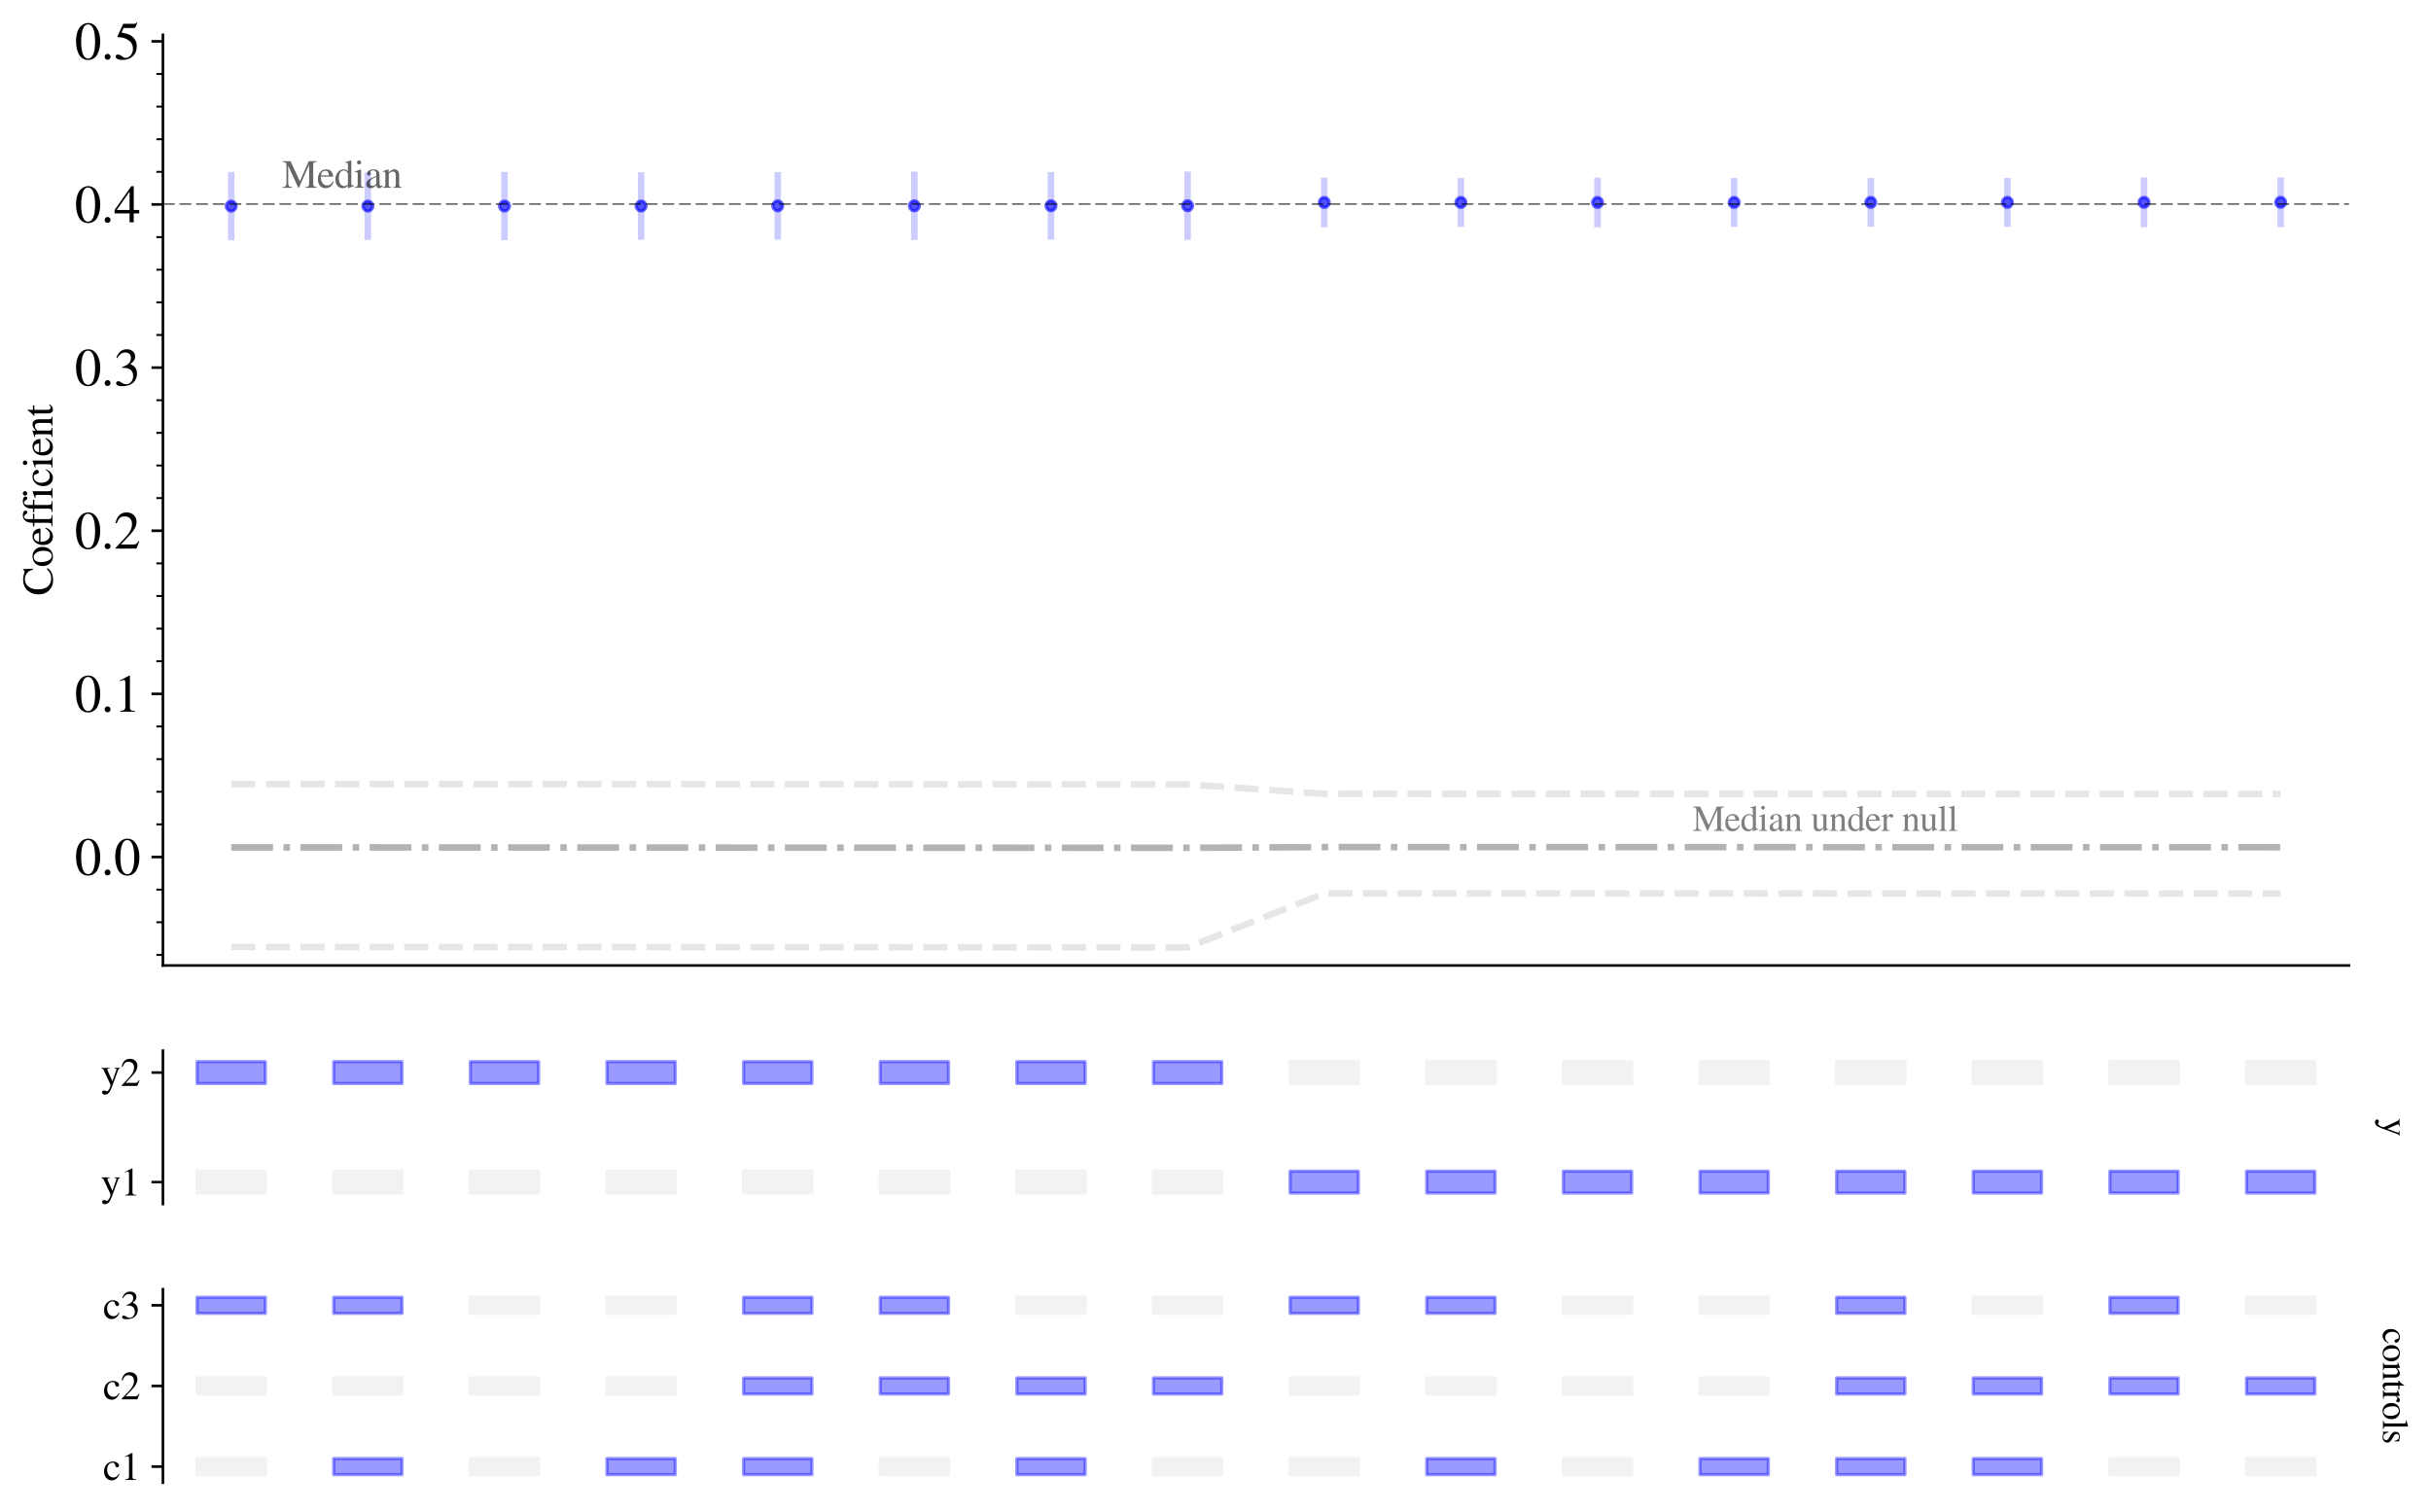 <?xml version="1.0" encoding="utf-8" standalone="no"?>
<!DOCTYPE svg PUBLIC "-//W3C//DTD SVG 1.1//EN"
  "http://www.w3.org/Graphics/SVG/1.1/DTD/svg11.dtd">
<svg xmlns:xlink="http://www.w3.org/1999/xlink" width="744.624pt" height="463.147pt" viewBox="0 0 744.624 463.147" xmlns="http://www.w3.org/2000/svg" version="1.1">
 <defs>
  <style type="text/css">*{stroke-linejoin: round; stroke-linecap: butt}</style>
 </defs>
 <g id="figure_1">
  <g id="patch_1">
   <path d="M -0 463.147 
L 744.624 463.147 
L 744.624 0 
L -0 0 
z
" style="fill: #ffffff"/>
  </g>
  <g id="axes_1">
   <g id="patch_2">
    <path d="M 49.9 295.746 
L 719.5 295.746 
L 719.5 10.665 
L 49.9 10.665 
z
" style="fill: #ffffff"/>
   </g>
   <g id="LineCollection_1">
    <path d="M 70.825 73.602 
L 70.825 52.682 
" clip-path="url(#p4704b13d3d)" style="fill: none; stroke: #0000ff; stroke-opacity: 0.2; stroke-width: 2"/>
    <path d="M 112.675 73.491 
L 112.675 52.777 
" clip-path="url(#p4704b13d3d)" style="fill: none; stroke: #0000ff; stroke-opacity: 0.2; stroke-width: 2"/>
    <path d="M 154.525 73.571 
L 154.525 52.651 
" clip-path="url(#p4704b13d3d)" style="fill: none; stroke: #0000ff; stroke-opacity: 0.2; stroke-width: 2"/>
    <path d="M 196.375 73.467 
L 196.375 52.753 
" clip-path="url(#p4704b13d3d)" style="fill: none; stroke: #0000ff; stroke-opacity: 0.2; stroke-width: 2"/>
    <path d="M 238.225 73.412 
L 238.225 52.694 
" clip-path="url(#p4704b13d3d)" style="fill: none; stroke: #0000ff; stroke-opacity: 0.2; stroke-width: 2"/>
    <path d="M 280.075 73.508 
L 280.075 52.584 
" clip-path="url(#p4704b13d3d)" style="fill: none; stroke: #0000ff; stroke-opacity: 0.2; stroke-width: 2"/>
    <path d="M 321.925 73.388 
L 321.925 52.671 
" clip-path="url(#p4704b13d3d)" style="fill: none; stroke: #0000ff; stroke-opacity: 0.2; stroke-width: 2"/>
    <path d="M 363.775 73.477 
L 363.775 52.553 
" clip-path="url(#p4704b13d3d)" style="fill: none; stroke: #0000ff; stroke-opacity: 0.2; stroke-width: 2"/>
    <path d="M 405.625 69.634 
L 405.625 54.42 
" clip-path="url(#p4704b13d3d)" style="fill: none; stroke: #0000ff; stroke-opacity: 0.2; stroke-width: 2"/>
    <path d="M 447.475 69.492 
L 447.475 54.546 
" clip-path="url(#p4704b13d3d)" style="fill: none; stroke: #0000ff; stroke-opacity: 0.2; stroke-width: 2"/>
    <path d="M 489.325 69.624 
L 489.325 54.41 
" clip-path="url(#p4704b13d3d)" style="fill: none; stroke: #0000ff; stroke-opacity: 0.2; stroke-width: 2"/>
    <path d="M 531.175 69.489 
L 531.175 54.543 
" clip-path="url(#p4704b13d3d)" style="fill: none; stroke: #0000ff; stroke-opacity: 0.2; stroke-width: 2"/>
    <path d="M 573.025 69.467 
L 573.025 54.518 
" clip-path="url(#p4704b13d3d)" style="fill: none; stroke: #0000ff; stroke-opacity: 0.2; stroke-width: 2"/>
    <path d="M 614.875 69.464 
L 614.875 54.515 
" clip-path="url(#p4704b13d3d)" style="fill: none; stroke: #0000ff; stroke-opacity: 0.2; stroke-width: 2"/>
    <path d="M 656.725 69.594 
L 656.725 54.377 
" clip-path="url(#p4704b13d3d)" style="fill: none; stroke: #0000ff; stroke-opacity: 0.2; stroke-width: 2"/>
    <path d="M 698.575 69.584 
L 698.575 54.368 
" clip-path="url(#p4704b13d3d)" style="fill: none; stroke: #0000ff; stroke-opacity: 0.2; stroke-width: 2"/>
   </g>
   <g id="line2d_1">
    <defs>
     <path id="m5516c382e6" d="M 0 1.5 
C 0.398 1.5 0.779 1.342 1.061 1.061 
C 1.342 0.779 1.5 0.398 1.5 0 
C 1.5 -0.398 1.342 -0.779 1.061 -1.061 
C 0.779 -1.342 0.398 -1.5 0 -1.5 
C -0.398 -1.5 -0.779 -1.342 -1.061 -1.061 
C -1.342 -0.779 -1.5 -0.398 -1.5 0 
C -1.5 0.398 -1.342 0.779 -1.061 1.061 
C -0.779 1.342 -0.398 1.5 0 1.5 
z
" style="stroke: #0000ff; stroke-opacity: 0.6"/>
    </defs>
    <g clip-path="url(#p4704b13d3d)">
     <use xlink:href="#m5516c382e6" x="70.825" y="63.142" style="fill: #0000ff; fill-opacity: 0.6; stroke: #0000ff; stroke-opacity: 0.6"/>
     <use xlink:href="#m5516c382e6" x="112.675" y="63.134" style="fill: #0000ff; fill-opacity: 0.6; stroke: #0000ff; stroke-opacity: 0.6"/>
     <use xlink:href="#m5516c382e6" x="154.525" y="63.111" style="fill: #0000ff; fill-opacity: 0.6; stroke: #0000ff; stroke-opacity: 0.6"/>
     <use xlink:href="#m5516c382e6" x="196.375" y="63.11" style="fill: #0000ff; fill-opacity: 0.6; stroke: #0000ff; stroke-opacity: 0.6"/>
     <use xlink:href="#m5516c382e6" x="238.225" y="63.053" style="fill: #0000ff; fill-opacity: 0.6; stroke: #0000ff; stroke-opacity: 0.6"/>
     <use xlink:href="#m5516c382e6" x="280.075" y="63.046" style="fill: #0000ff; fill-opacity: 0.6; stroke: #0000ff; stroke-opacity: 0.6"/>
     <use xlink:href="#m5516c382e6" x="321.925" y="63.029" style="fill: #0000ff; fill-opacity: 0.6; stroke: #0000ff; stroke-opacity: 0.6"/>
     <use xlink:href="#m5516c382e6" x="363.775" y="63.015" style="fill: #0000ff; fill-opacity: 0.6; stroke: #0000ff; stroke-opacity: 0.6"/>
     <use xlink:href="#m5516c382e6" x="405.625" y="62.027" style="fill: #0000ff; fill-opacity: 0.6; stroke: #0000ff; stroke-opacity: 0.6"/>
     <use xlink:href="#m5516c382e6" x="447.475" y="62.019" style="fill: #0000ff; fill-opacity: 0.6; stroke: #0000ff; stroke-opacity: 0.6"/>
     <use xlink:href="#m5516c382e6" x="489.325" y="62.017" style="fill: #0000ff; fill-opacity: 0.6; stroke: #0000ff; stroke-opacity: 0.6"/>
     <use xlink:href="#m5516c382e6" x="531.175" y="62.016" style="fill: #0000ff; fill-opacity: 0.6; stroke: #0000ff; stroke-opacity: 0.6"/>
     <use xlink:href="#m5516c382e6" x="573.025" y="61.993" style="fill: #0000ff; fill-opacity: 0.6; stroke: #0000ff; stroke-opacity: 0.6"/>
     <use xlink:href="#m5516c382e6" x="614.875" y="61.99" style="fill: #0000ff; fill-opacity: 0.6; stroke: #0000ff; stroke-opacity: 0.6"/>
     <use xlink:href="#m5516c382e6" x="656.725" y="61.986" style="fill: #0000ff; fill-opacity: 0.6; stroke: #0000ff; stroke-opacity: 0.6"/>
     <use xlink:href="#m5516c382e6" x="698.575" y="61.976" style="fill: #0000ff; fill-opacity: 0.6; stroke: #0000ff; stroke-opacity: 0.6"/>
    </g>
   </g>
   <g id="matplotlib.axis_1"/>
   <g id="matplotlib.axis_2">
    <g id="ytick_1">
     <g id="line2d_2">
      <defs>
       <path id="md74161dc83" d="M 0 0 
L -3.5 0 
" style="stroke: #000000; stroke-width: 0.8"/>
      </defs>
      <g>
       <use xlink:href="#md74161dc83" x="49.9" y="262.516" style="stroke: #000000; stroke-width: 0.8"/>
      </g>
     </g>
     <g id="text_1">
      <!-- 0.0 -->
      <g transform="translate(22.9 267.98) scale(0.16 -0.16)">
       <defs>
        <path id="STIXGeneral-Regular-30" d="M 3046 2112 
Q 3046 1683 2963 1302 
Q 2880 922 2717 602 
Q 2554 282 2266 96 
Q 1978 -90 1600 -90 
Q 1210 -90 915 108 
Q 621 307 461 640 
Q 301 973 227 1350 
Q 154 1728 154 2150 
Q 154 2746 301 3222 
Q 448 3699 790 4012 
Q 1133 4326 1626 4326 
Q 2253 4326 2649 3712 
Q 3046 3098 3046 2112 
z
M 2432 2080 
Q 2432 3091 2217 3625 
Q 2003 4160 1587 4160 
Q 1190 4160 979 3622 
Q 768 3085 768 2106 
Q 768 1120 979 598 
Q 1190 77 1600 77 
Q 2003 77 2217 598 
Q 2432 1120 2432 2080 
z
" transform="scale(0.016)"/>
        <path id="STIXGeneral-Regular-2e" d="M 1158 275 
Q 1158 134 1052 32 
Q 947 -70 800 -70 
Q 653 -70 550 32 
Q 448 134 448 281 
Q 448 429 553 534 
Q 659 640 806 640 
Q 947 640 1052 531 
Q 1158 422 1158 275 
z
" transform="scale(0.016)"/>
       </defs>
       <use xlink:href="#STIXGeneral-Regular-30"/>
       <use xlink:href="#STIXGeneral-Regular-2e" x="50"/>
       <use xlink:href="#STIXGeneral-Regular-30" x="75"/>
      </g>
     </g>
    </g>
    <g id="ytick_2">
     <g id="line2d_3">
      <g>
       <use xlink:href="#md74161dc83" x="49.9" y="212.545" style="stroke: #000000; stroke-width: 0.8"/>
      </g>
     </g>
     <g id="text_2">
      <!-- 0.1 -->
      <g transform="translate(22.9 218.009) scale(0.16 -0.16)">
       <defs>
        <path id="STIXGeneral-Regular-31" d="M 2522 0 
L 755 0 
L 755 96 
Q 1107 115 1235 227 
Q 1363 339 1363 608 
L 1363 3482 
Q 1363 3795 1171 3795 
Q 1082 3795 883 3718 
L 710 3654 
L 710 3744 
L 1856 4326 
L 1914 4307 
L 1914 486 
Q 1914 275 2042 185 
Q 2170 96 2522 96 
L 2522 0 
z
" transform="scale(0.016)"/>
       </defs>
       <use xlink:href="#STIXGeneral-Regular-30"/>
       <use xlink:href="#STIXGeneral-Regular-2e" x="50"/>
       <use xlink:href="#STIXGeneral-Regular-31" x="75"/>
      </g>
     </g>
    </g>
    <g id="ytick_3">
     <g id="line2d_4">
      <g>
       <use xlink:href="#md74161dc83" x="49.9" y="162.575" style="stroke: #000000; stroke-width: 0.8"/>
      </g>
     </g>
     <g id="text_3">
      <!-- 0.2 -->
      <g transform="translate(22.9 168.039) scale(0.16 -0.16)">
       <defs>
        <path id="STIXGeneral-Regular-32" d="M 3034 877 
L 2688 0 
L 186 0 
L 186 77 
L 1325 1286 
Q 1773 1754 1965 2144 
Q 2157 2534 2157 2950 
Q 2157 3379 1920 3616 
Q 1683 3853 1267 3853 
Q 922 3853 720 3673 
Q 518 3494 326 3021 
L 192 3053 
Q 301 3648 630 3987 
Q 960 4326 1523 4326 
Q 2054 4326 2380 4006 
Q 2707 3686 2707 3200 
Q 2707 2477 1888 1613 
L 832 486 
L 2330 486 
Q 2541 486 2665 569 
Q 2790 653 2944 915 
L 3034 877 
z
" transform="scale(0.016)"/>
       </defs>
       <use xlink:href="#STIXGeneral-Regular-30"/>
       <use xlink:href="#STIXGeneral-Regular-2e" x="50"/>
       <use xlink:href="#STIXGeneral-Regular-32" x="75"/>
      </g>
     </g>
    </g>
    <g id="ytick_4">
     <g id="line2d_5">
      <g>
       <use xlink:href="#md74161dc83" x="49.9" y="112.605" style="stroke: #000000; stroke-width: 0.8"/>
      </g>
     </g>
     <g id="text_4">
      <!-- 0.3 -->
      <g transform="translate(22.9 118.068) scale(0.16 -0.16)">
       <defs>
        <path id="STIXGeneral-Regular-33" d="M 390 3264 
L 288 3290 
Q 435 3770 748 4048 
Q 1062 4326 1542 4326 
Q 1990 4326 2265 4083 
Q 2541 3840 2541 3450 
Q 2541 2925 1946 2566 
Q 2298 2413 2477 2227 
Q 2758 1914 2758 1402 
Q 2758 890 2464 506 
Q 2246 211 1840 60 
Q 1434 -90 979 -90 
Q 262 -90 262 275 
Q 262 378 339 442 
Q 416 506 525 506 
Q 685 506 915 339 
Q 1197 141 1466 141 
Q 1818 141 2058 425 
Q 2298 710 2298 1120 
Q 2298 1856 1632 2048 
Q 1434 2112 979 2112 
L 979 2202 
Q 1338 2323 1517 2432 
Q 2035 2726 2035 3290 
Q 2035 3610 1852 3776 
Q 1670 3942 1344 3942 
Q 768 3942 390 3264 
z
" transform="scale(0.016)"/>
       </defs>
       <use xlink:href="#STIXGeneral-Regular-30"/>
       <use xlink:href="#STIXGeneral-Regular-2e" x="50"/>
       <use xlink:href="#STIXGeneral-Regular-33" x="75"/>
      </g>
     </g>
    </g>
    <g id="ytick_5">
     <g id="line2d_6">
      <g>
       <use xlink:href="#md74161dc83" x="49.9" y="62.634" style="stroke: #000000; stroke-width: 0.8"/>
      </g>
     </g>
     <g id="text_5">
      <!-- 0.4 -->
      <g transform="translate(22.9 68.098) scale(0.16 -0.16)">
       <defs>
        <path id="STIXGeneral-Regular-34" d="M 3027 1069 
L 2368 1069 
L 2368 0 
L 1869 0 
L 1869 1069 
L 77 1069 
L 77 1478 
L 2086 4326 
L 2368 4326 
L 2368 1478 
L 3027 1478 
L 3027 1069 
z
M 1869 1478 
L 1869 3674 
L 333 1478 
L 1869 1478 
z
" transform="scale(0.016)"/>
       </defs>
       <use xlink:href="#STIXGeneral-Regular-30"/>
       <use xlink:href="#STIXGeneral-Regular-2e" x="50"/>
       <use xlink:href="#STIXGeneral-Regular-34" x="75"/>
      </g>
     </g>
    </g>
    <g id="ytick_6">
     <g id="line2d_7">
      <g>
       <use xlink:href="#md74161dc83" x="49.9" y="12.664" style="stroke: #000000; stroke-width: 0.8"/>
      </g>
     </g>
     <g id="text_6">
      <!-- 0.5 -->
      <g transform="translate(22.9 18.128) scale(0.16 -0.16)">
       <defs>
        <path id="STIXGeneral-Regular-35" d="M 2803 4358 
L 2573 3814 
Q 2534 3731 2400 3731 
L 1158 3731 
L 902 3187 
Q 1606 3053 1920 2896 
Q 2234 2739 2502 2368 
Q 2726 2061 2726 1555 
Q 2726 1094 2576 780 
Q 2426 467 2099 224 
Q 1664 -90 1011 -90 
Q 646 -90 422 19 
Q 198 128 198 307 
Q 198 550 486 550 
Q 717 550 960 352 
Q 1210 147 1414 147 
Q 1747 147 2012 480 
Q 2278 813 2278 1229 
Q 2278 1843 1850 2189 
Q 1293 2637 486 2637 
Q 410 2637 410 2688 
L 416 2720 
L 1114 4237 
L 2438 4237 
Q 2547 4237 2608 4269 
Q 2669 4301 2746 4403 
L 2803 4358 
z
" transform="scale(0.016)"/>
       </defs>
       <use xlink:href="#STIXGeneral-Regular-30"/>
       <use xlink:href="#STIXGeneral-Regular-2e" x="50"/>
       <use xlink:href="#STIXGeneral-Regular-35" x="75"/>
      </g>
     </g>
    </g>
    <g id="ytick_7">
     <g id="line2d_8">
      <defs>
       <path id="m6b83e32ad9" d="M 0 0 
L -2 0 
" style="stroke: #000000; stroke-width: 0.6"/>
      </defs>
      <g>
       <use xlink:href="#m6b83e32ad9" x="49.9" y="292.498" style="stroke: #000000; stroke-width: 0.6"/>
      </g>
     </g>
    </g>
    <g id="ytick_8">
     <g id="line2d_9">
      <g>
       <use xlink:href="#m6b83e32ad9" x="49.9" y="282.504" style="stroke: #000000; stroke-width: 0.6"/>
      </g>
     </g>
    </g>
    <g id="ytick_9">
     <g id="line2d_10">
      <g>
       <use xlink:href="#m6b83e32ad9" x="49.9" y="272.51" style="stroke: #000000; stroke-width: 0.6"/>
      </g>
     </g>
    </g>
    <g id="ytick_10">
     <g id="line2d_11">
      <g>
       <use xlink:href="#m6b83e32ad9" x="49.9" y="252.522" style="stroke: #000000; stroke-width: 0.6"/>
      </g>
     </g>
    </g>
    <g id="ytick_11">
     <g id="line2d_12">
      <g>
       <use xlink:href="#m6b83e32ad9" x="49.9" y="242.528" style="stroke: #000000; stroke-width: 0.6"/>
      </g>
     </g>
    </g>
    <g id="ytick_12">
     <g id="line2d_13">
      <g>
       <use xlink:href="#m6b83e32ad9" x="49.9" y="232.534" style="stroke: #000000; stroke-width: 0.6"/>
      </g>
     </g>
    </g>
    <g id="ytick_13">
     <g id="line2d_14">
      <g>
       <use xlink:href="#m6b83e32ad9" x="49.9" y="222.539" style="stroke: #000000; stroke-width: 0.6"/>
      </g>
     </g>
    </g>
    <g id="ytick_14">
     <g id="line2d_15">
      <g>
       <use xlink:href="#m6b83e32ad9" x="49.9" y="202.551" style="stroke: #000000; stroke-width: 0.6"/>
      </g>
     </g>
    </g>
    <g id="ytick_15">
     <g id="line2d_16">
      <g>
       <use xlink:href="#m6b83e32ad9" x="49.9" y="192.557" style="stroke: #000000; stroke-width: 0.6"/>
      </g>
     </g>
    </g>
    <g id="ytick_16">
     <g id="line2d_17">
      <g>
       <use xlink:href="#m6b83e32ad9" x="49.9" y="182.563" style="stroke: #000000; stroke-width: 0.6"/>
      </g>
     </g>
    </g>
    <g id="ytick_17">
     <g id="line2d_18">
      <g>
       <use xlink:href="#m6b83e32ad9" x="49.9" y="172.569" style="stroke: #000000; stroke-width: 0.6"/>
      </g>
     </g>
    </g>
    <g id="ytick_18">
     <g id="line2d_19">
      <g>
       <use xlink:href="#m6b83e32ad9" x="49.9" y="152.581" style="stroke: #000000; stroke-width: 0.6"/>
      </g>
     </g>
    </g>
    <g id="ytick_19">
     <g id="line2d_20">
      <g>
       <use xlink:href="#m6b83e32ad9" x="49.9" y="142.587" style="stroke: #000000; stroke-width: 0.6"/>
      </g>
     </g>
    </g>
    <g id="ytick_20">
     <g id="line2d_21">
      <g>
       <use xlink:href="#m6b83e32ad9" x="49.9" y="132.593" style="stroke: #000000; stroke-width: 0.6"/>
      </g>
     </g>
    </g>
    <g id="ytick_21">
     <g id="line2d_22">
      <g>
       <use xlink:href="#m6b83e32ad9" x="49.9" y="122.599" style="stroke: #000000; stroke-width: 0.6"/>
      </g>
     </g>
    </g>
    <g id="ytick_22">
     <g id="line2d_23">
      <g>
       <use xlink:href="#m6b83e32ad9" x="49.9" y="102.61" style="stroke: #000000; stroke-width: 0.6"/>
      </g>
     </g>
    </g>
    <g id="ytick_23">
     <g id="line2d_24">
      <g>
       <use xlink:href="#m6b83e32ad9" x="49.9" y="92.616" style="stroke: #000000; stroke-width: 0.6"/>
      </g>
     </g>
    </g>
    <g id="ytick_24">
     <g id="line2d_25">
      <g>
       <use xlink:href="#m6b83e32ad9" x="49.9" y="82.622" style="stroke: #000000; stroke-width: 0.6"/>
      </g>
     </g>
    </g>
    <g id="ytick_25">
     <g id="line2d_26">
      <g>
       <use xlink:href="#m6b83e32ad9" x="49.9" y="72.628" style="stroke: #000000; stroke-width: 0.6"/>
      </g>
     </g>
    </g>
    <g id="ytick_26">
     <g id="line2d_27">
      <g>
       <use xlink:href="#m6b83e32ad9" x="49.9" y="52.64" style="stroke: #000000; stroke-width: 0.6"/>
      </g>
     </g>
    </g>
    <g id="ytick_27">
     <g id="line2d_28">
      <g>
       <use xlink:href="#m6b83e32ad9" x="49.9" y="42.646" style="stroke: #000000; stroke-width: 0.6"/>
      </g>
     </g>
    </g>
    <g id="ytick_28">
     <g id="line2d_29">
      <g>
       <use xlink:href="#m6b83e32ad9" x="49.9" y="32.652" style="stroke: #000000; stroke-width: 0.6"/>
      </g>
     </g>
    </g>
    <g id="ytick_29">
     <g id="line2d_30">
      <g>
       <use xlink:href="#m6b83e32ad9" x="49.9" y="22.658" style="stroke: #000000; stroke-width: 0.6"/>
      </g>
     </g>
    </g>
    <g id="text_7">
     <!-- Coefficient -->
     <g transform="translate(16.079 182.449) rotate(-90) scale(0.13 -0.13)">
      <defs>
       <path id="STIXGeneral-Regular-43" d="M 3930 838 
L 4051 723 
Q 3482 -90 2304 -90 
Q 1376 -90 794 480 
Q 179 1082 179 2080 
Q 179 3014 755 3661 
Q 1357 4326 2310 4326 
Q 2720 4326 3072 4230 
Q 3475 4115 3514 4115 
Q 3725 4115 3782 4326 
L 3910 4326 
L 3968 2874 
L 3821 2874 
Q 3718 3334 3488 3584 
Q 3034 4070 2458 4070 
Q 1747 4070 1334 3548 
Q 922 3027 922 2182 
Q 922 1152 1382 653 
Q 1811 192 2522 192 
Q 2944 192 3251 339 
Q 3558 486 3930 838 
z
" transform="scale(0.016)"/>
       <path id="STIXGeneral-Regular-6f" d="M 3008 1478 
Q 3008 806 2608 371 
Q 2208 -64 1568 -64 
Q 979 -64 582 368 
Q 186 800 186 1459 
Q 186 2125 582 2534 
Q 979 2944 1626 2944 
Q 2221 2944 2614 2537 
Q 3008 2131 3008 1478 
z
M 2432 1306 
Q 2432 2035 2112 2445 
Q 1856 2765 1504 2765 
Q 1171 2765 966 2493 
Q 762 2221 762 1747 
Q 762 928 1101 435 
Q 1318 115 1677 115 
Q 2029 115 2230 432 
Q 2432 749 2432 1306 
z
" transform="scale(0.016)"/>
       <path id="STIXGeneral-Regular-65" d="M 2611 1050 
L 2714 1005 
Q 2330 -64 1376 -64 
Q 813 -64 486 329 
Q 160 723 160 1389 
Q 160 2074 525 2509 
Q 890 2944 1485 2944 
Q 2061 2944 2374 2502 
Q 2560 2246 2592 1773 
L 621 1773 
Q 646 1370 700 1158 
Q 755 947 915 730 
Q 1184 378 1626 378 
Q 1939 378 2153 531 
Q 2368 685 2611 1050 
z
M 634 1978 
L 1939 1978 
Q 1882 2381 1750 2547 
Q 1619 2714 1312 2714 
Q 1043 2714 864 2525 
Q 685 2336 634 1978 
z
" transform="scale(0.016)"/>
       <path id="STIXGeneral-Regular-66" d="M 134 2880 
L 659 2880 
Q 666 3264 710 3478 
Q 755 3693 883 3910 
Q 1152 4371 1786 4371 
Q 2074 4371 2262 4259 
Q 2451 4147 2451 3974 
Q 2451 3866 2374 3789 
Q 2298 3712 2182 3712 
Q 2029 3712 1894 3942 
Q 1741 4192 1555 4192 
Q 1197 4192 1197 3622 
L 1197 2880 
L 1978 2880 
L 1978 2675 
L 1197 2675 
L 1197 666 
Q 1197 307 1299 208 
Q 1402 109 1792 96 
L 1792 0 
L 128 0 
L 128 96 
Q 474 115 566 214 
Q 659 314 659 666 
L 659 2675 
L 134 2675 
L 134 2880 
z
" transform="scale(0.016)"/>
       <path id="STIXGeneral-Regular-69" d="M 1152 4045 
Q 1152 3904 1056 3811 
Q 960 3718 819 3718 
Q 685 3718 592 3811 
Q 499 3904 499 4045 
Q 499 4179 595 4275 
Q 691 4371 826 4371 
Q 966 4371 1059 4275 
Q 1152 4179 1152 4045 
z
M 1619 0 
L 102 0 
L 102 96 
Q 435 115 521 211 
Q 608 307 608 666 
L 608 2118 
Q 608 2342 563 2432 
Q 518 2522 397 2522 
Q 243 2522 128 2490 
L 128 2592 
L 1120 2944 
L 1146 2918 
L 1146 672 
Q 1146 314 1226 218 
Q 1306 122 1619 96 
L 1619 0 
z
" transform="scale(0.016)"/>
       <path id="STIXGeneral-Regular-63" d="M 2547 998 
L 2637 941 
Q 2362 403 2112 205 
Q 1786 -64 1376 -64 
Q 845 -64 502 336 
Q 160 736 160 1357 
Q 160 2170 698 2618 
Q 1094 2944 1562 2944 
Q 1965 2944 2256 2749 
Q 2547 2554 2547 2285 
Q 2547 2176 2457 2096 
Q 2368 2016 2246 2016 
Q 2022 2016 1939 2310 
L 1901 2451 
Q 1850 2630 1773 2694 
Q 1696 2758 1523 2758 
Q 1133 2758 893 2451 
Q 653 2144 653 1645 
Q 653 1094 928 745 
Q 1203 397 1645 397 
Q 1920 397 2118 528 
Q 2317 659 2547 998 
z
" transform="scale(0.016)"/>
       <path id="STIXGeneral-Regular-6e" d="M 3104 0 
L 1773 0 
L 1779 96 
Q 2016 115 2096 233 
Q 2176 352 2176 672 
L 2176 1946 
Q 2176 2592 1709 2592 
Q 1549 2592 1408 2515 
Q 1267 2438 1050 2227 
L 1050 461 
Q 1050 269 1136 192 
Q 1222 115 1466 96 
L 1466 0 
L 115 0 
L 115 96 
Q 358 115 435 214 
Q 512 314 512 602 
L 512 2157 
Q 512 2394 467 2483 
Q 422 2573 288 2573 
Q 160 2573 102 2547 
L 102 2656 
Q 550 2784 979 2944 
L 1030 2925 
L 1030 2426 
L 1037 2426 
Q 1491 2944 1958 2944 
Q 2323 2944 2518 2688 
Q 2714 2432 2714 1958 
L 2714 544 
Q 2714 288 2790 205 
Q 2867 122 3104 96 
L 3104 0 
z
" transform="scale(0.016)"/>
       <path id="STIXGeneral-Regular-74" d="M 1702 493 
L 1786 422 
Q 1478 -64 1011 -64 
Q 448 -64 448 749 
L 448 2675 
L 109 2675 
Q 83 2694 83 2720 
Q 83 2771 192 2842 
Q 435 2982 813 3526 
Q 826 3546 874 3606 
Q 922 3667 941 3706 
Q 986 3706 986 3622 
L 986 2880 
L 1632 2880 
L 1632 2675 
L 986 2675 
L 986 845 
Q 986 538 1062 403 
Q 1139 269 1318 269 
Q 1510 269 1702 493 
z
" transform="scale(0.016)"/>
      </defs>
      <use xlink:href="#STIXGeneral-Regular-43"/>
      <use xlink:href="#STIXGeneral-Regular-6f" x="66.7"/>
      <use xlink:href="#STIXGeneral-Regular-65" x="116.7"/>
      <use xlink:href="#STIXGeneral-Regular-66" x="161.1"/>
      <use xlink:href="#STIXGeneral-Regular-66" x="194.4"/>
      <use xlink:href="#STIXGeneral-Regular-69" x="227.7"/>
      <use xlink:href="#STIXGeneral-Regular-63" x="255.5"/>
      <use xlink:href="#STIXGeneral-Regular-69" x="299.9"/>
      <use xlink:href="#STIXGeneral-Regular-65" x="327.7"/>
      <use xlink:href="#STIXGeneral-Regular-6e" x="372.1"/>
      <use xlink:href="#STIXGeneral-Regular-74" x="422.1"/>
     </g>
    </g>
   </g>
   <g id="line2d_31">
    <path d="M 49.9 62.521 
L 719.5 62.521 
" clip-path="url(#p4704b13d3d)" style="fill: none; stroke-dasharray: 3.6,1.5; stroke-dashoffset: 0; stroke: #000000; stroke-width: 0.3"/>
   </g>
   <g id="line2d_32">
    <path d="M 70.825 290.067 
L 112.675 290.075 
L 154.525 290.098 
L 196.375 290.099 
L 238.225 290.156 
L 280.075 290.163 
L 321.925 290.18 
L 363.775 290.194 
L 405.625 273.672 
L 447.475 273.68 
L 489.325 273.682 
L 531.175 273.683 
L 573.025 273.707 
L 614.875 273.71 
L 656.725 273.713 
L 698.575 273.723 
" clip-path="url(#p4704b13d3d)" style="fill: none; stroke-dasharray: 7.4,3.2; stroke-dashoffset: 0; stroke: #000000; stroke-opacity: 0.1; stroke-width: 2"/>
   </g>
   <g id="line2d_33">
    <path d="M 70.825 240.151 
L 112.675 240.159 
L 154.525 240.182 
L 196.375 240.183 
L 238.225 240.24 
L 280.075 240.247 
L 321.925 240.264 
L 363.775 240.278 
L 405.625 243.162 
L 447.475 243.17 
L 489.325 243.172 
L 531.175 243.173 
L 573.025 243.196 
L 614.875 243.199 
L 656.725 243.203 
L 698.575 243.213 
" clip-path="url(#p4704b13d3d)" style="fill: none; stroke-dasharray: 7.4,3.2; stroke-dashoffset: 0; stroke: #000000; stroke-opacity: 0.1; stroke-width: 2"/>
   </g>
   <g id="line2d_34">
    <path d="M 70.825 259.573 
L 112.675 259.581 
L 154.525 259.604 
L 196.375 259.605 
L 238.225 259.662 
L 280.075 259.669 
L 321.925 259.686 
L 363.775 259.7 
L 405.625 259.479 
L 447.475 259.487 
L 489.325 259.489 
L 531.175 259.49 
L 573.025 259.513 
L 614.875 259.516 
L 656.725 259.52 
L 698.575 259.53 
" clip-path="url(#p4704b13d3d)" style="fill: none; stroke-dasharray: 12.8,3.2,2,3.2; stroke-dashoffset: 0; stroke: #000000; stroke-opacity: 0.3; stroke-width: 2"/>
   </g>
   <g id="patch_3">
    <path d="M 49.9 295.746 
L 49.9 10.665 
" style="fill: none; stroke: #000000; stroke-width: 0.8; stroke-linejoin: miter; stroke-linecap: square"/>
   </g>
   <g id="patch_4">
    <path d="M 49.9 295.746 
L 719.5 295.746 
" style="fill: none; stroke: #000000; stroke-width: 0.8; stroke-linejoin: miter; stroke-linecap: square"/>
   </g>
   <g id="text_8">
    <!-- Median -->
    <g style="opacity: 0.6" transform="translate(86.4 57.521) scale(0.12 -0.12)">
     <defs>
      <path id="STIXGeneral-Regular-4d" d="M 5530 0 
L 3738 0 
L 3738 122 
Q 4115 147 4214 265 
Q 4314 384 4314 787 
L 4314 3661 
L 2682 0 
L 2592 0 
L 979 3514 
L 979 966 
Q 979 448 1088 294 
Q 1197 141 1574 122 
L 1574 0 
L 77 0 
L 77 122 
Q 358 141 480 205 
Q 602 269 650 432 
Q 698 595 698 966 
L 698 3514 
Q 698 3878 589 3984 
Q 480 4090 90 4115 
L 90 4237 
L 1357 4237 
L 2835 1024 
L 4250 4237 
L 5523 4237 
L 5523 4115 
Q 5178 4109 5072 3993 
Q 4966 3878 4966 3520 
L 4966 717 
Q 4966 378 5072 262 
Q 5178 147 5530 122 
L 5530 0 
z
" transform="scale(0.016)"/>
      <path id="STIXGeneral-Regular-64" d="M 3142 269 
L 2202 -64 
L 2176 -45 
L 2176 365 
Q 1869 -64 1357 -64 
Q 826 -64 499 317 
Q 173 698 173 1312 
Q 173 1990 563 2467 
Q 954 2944 1504 2944 
Q 1850 2944 2176 2669 
L 2176 3667 
Q 2176 3866 2118 3930 
Q 2061 3994 1882 3994 
Q 1792 3994 1741 3987 
L 1741 4090 
Q 2323 4243 2682 4371 
L 2714 4358 
L 2714 730 
Q 2714 506 2768 435 
Q 2822 365 2995 365 
Q 3034 365 3142 371 
L 3142 269 
z
M 2176 653 
L 2176 2125 
Q 2176 2381 1981 2573 
Q 1786 2765 1523 2765 
Q 1158 2765 940 2438 
Q 723 2112 723 1568 
Q 723 979 963 624 
Q 1203 269 1606 269 
Q 1907 269 2080 474 
Q 2176 582 2176 653 
z
" transform="scale(0.016)"/>
      <path id="STIXGeneral-Regular-61" d="M 2829 422 
L 2829 243 
Q 2586 -64 2253 -64 
Q 1888 -64 1843 403 
L 1837 403 
Q 1427 -64 909 -64 
Q 608 -64 422 112 
Q 237 288 237 602 
Q 237 1050 685 1350 
Q 992 1555 1837 1869 
L 1837 2214 
Q 1837 2502 1699 2646 
Q 1562 2790 1338 2790 
Q 1146 2790 1018 2697 
Q 890 2605 890 2477 
Q 890 2419 909 2348 
Q 928 2278 928 2208 
Q 928 2112 841 2029 
Q 755 1946 634 1946 
Q 525 1946 441 2029 
Q 358 2112 358 2240 
Q 358 2547 685 2752 
Q 986 2944 1421 2944 
Q 1939 2944 2176 2656 
Q 2291 2522 2323 2384 
Q 2355 2246 2355 1946 
L 2355 723 
Q 2355 301 2554 301 
Q 2682 301 2829 422 
z
M 1837 813 
L 1837 1715 
Q 1248 1510 1018 1293 
Q 800 1094 800 800 
Q 800 557 921 432 
Q 1043 307 1242 307 
Q 1453 307 1613 410 
Q 1747 506 1792 589 
Q 1837 672 1837 813 
z
" transform="scale(0.016)"/>
     </defs>
     <use xlink:href="#STIXGeneral-Regular-4d"/>
     <use xlink:href="#STIXGeneral-Regular-65" x="88.9"/>
     <use xlink:href="#STIXGeneral-Regular-64" x="133.3"/>
     <use xlink:href="#STIXGeneral-Regular-69" x="183.3"/>
     <use xlink:href="#STIXGeneral-Regular-61" x="211.1"/>
     <use xlink:href="#STIXGeneral-Regular-6e" x="255.5"/>
    </g>
   </g>
   <g id="text_9">
    <!-- Median under null -->
    <g style="fill: #808080" transform="translate(518.4 254.53) scale(0.11 -0.11)">
     <defs>
      <path id="STIXGeneral-Regular-20" transform="scale(0.016)"/>
      <path id="STIXGeneral-Regular-75" d="M 3072 320 
L 3072 230 
Q 2573 96 2195 -58 
L 2163 -38 
L 2163 486 
L 2150 486 
Q 1747 -64 1235 -64 
Q 870 -64 662 160 
Q 454 384 454 755 
L 454 2362 
Q 454 2598 371 2688 
Q 288 2778 58 2790 
L 58 2880 
L 992 2880 
L 992 813 
Q 992 595 1123 451 
Q 1254 307 1446 307 
Q 1760 307 1984 506 
Q 2067 582 2099 649 
Q 2131 717 2131 877 
L 2131 2355 
Q 2131 2605 2041 2678 
Q 1952 2752 1658 2771 
L 1658 2880 
L 2669 2880 
L 2669 685 
Q 2669 461 2742 390 
Q 2816 320 3034 320 
L 3072 320 
z
" transform="scale(0.016)"/>
      <path id="STIXGeneral-Regular-72" d="M 1024 2931 
L 1024 2342 
Q 1267 2688 1430 2816 
Q 1594 2944 1792 2944 
Q 1958 2944 2051 2854 
Q 2144 2765 2144 2605 
Q 2144 2470 2077 2393 
Q 2010 2317 1894 2317 
Q 1773 2317 1638 2445 
Q 1536 2541 1472 2541 
Q 1338 2541 1181 2355 
Q 1024 2170 1024 2016 
L 1024 576 
Q 1024 301 1133 205 
Q 1242 109 1568 96 
L 1568 0 
L 32 0 
L 32 96 
Q 339 154 412 224 
Q 486 294 486 538 
L 486 2138 
Q 486 2349 438 2435 
Q 390 2522 269 2522 
Q 166 2522 45 2496 
L 45 2598 
Q 448 2726 992 2944 
L 1024 2931 
z
" transform="scale(0.016)"/>
      <path id="STIXGeneral-Regular-6c" d="M 1645 0 
L 134 0 
L 134 96 
Q 435 122 531 221 
Q 627 320 627 589 
L 627 3590 
Q 627 3821 569 3910 
Q 512 4000 358 4000 
Q 224 4000 122 3987 
L 122 4090 
Q 730 4237 1133 4371 
L 1165 4346 
L 1165 557 
Q 1165 288 1254 201 
Q 1344 115 1645 96 
L 1645 0 
z
" transform="scale(0.016)"/>
     </defs>
     <use xlink:href="#STIXGeneral-Regular-4d"/>
     <use xlink:href="#STIXGeneral-Regular-65" x="88.9"/>
     <use xlink:href="#STIXGeneral-Regular-64" x="133.3"/>
     <use xlink:href="#STIXGeneral-Regular-69" x="183.3"/>
     <use xlink:href="#STIXGeneral-Regular-61" x="211.1"/>
     <use xlink:href="#STIXGeneral-Regular-6e" x="255.5"/>
     <use xlink:href="#STIXGeneral-Regular-20" x="305.5"/>
     <use xlink:href="#STIXGeneral-Regular-75" x="330.5"/>
     <use xlink:href="#STIXGeneral-Regular-6e" x="380.5"/>
     <use xlink:href="#STIXGeneral-Regular-64" x="430.5"/>
     <use xlink:href="#STIXGeneral-Regular-65" x="480.5"/>
     <use xlink:href="#STIXGeneral-Regular-72" x="524.9"/>
     <use xlink:href="#STIXGeneral-Regular-20" x="558.2"/>
     <use xlink:href="#STIXGeneral-Regular-6e" x="583.2"/>
     <use xlink:href="#STIXGeneral-Regular-75" x="633.2"/>
     <use xlink:href="#STIXGeneral-Regular-6c" x="683.2"/>
     <use xlink:href="#STIXGeneral-Regular-6c" x="711"/>
    </g>
   </g>
  </g>
  <g id="axes_2">
   <g id="patch_5">
    <path d="M 49.9 368.815 
L 719.5 368.815 
L 719.5 321.836 
L 49.9 321.836 
z
" style="fill: #ffffff"/>
   </g>
   <g id="patch_6">
    <path d="M 60.362 365.459 
L 81.287 365.459 
L 81.287 358.748 
L 60.362 358.748 
z
" clip-path="url(#pd1bdbe3b0e)" style="fill: #f2f2f2; stroke: #f2f2f2; stroke-linejoin: miter"/>
   </g>
   <g id="patch_7">
    <path d="M 102.213 365.459 
L 123.138 365.459 
L 123.138 358.748 
L 102.213 358.748 
z
" clip-path="url(#pd1bdbe3b0e)" style="fill: #f2f2f2; stroke: #f2f2f2; stroke-linejoin: miter"/>
   </g>
   <g id="patch_8">
    <path d="M 144.062 365.459 
L 164.988 365.459 
L 164.988 358.748 
L 144.062 358.748 
z
" clip-path="url(#pd1bdbe3b0e)" style="fill: #f2f2f2; stroke: #f2f2f2; stroke-linejoin: miter"/>
   </g>
   <g id="patch_9">
    <path d="M 185.912 365.459 
L 206.838 365.459 
L 206.838 358.748 
L 185.912 358.748 
z
" clip-path="url(#pd1bdbe3b0e)" style="fill: #f2f2f2; stroke: #f2f2f2; stroke-linejoin: miter"/>
   </g>
   <g id="patch_10">
    <path d="M 227.762 365.459 
L 248.688 365.459 
L 248.688 358.748 
L 227.762 358.748 
z
" clip-path="url(#pd1bdbe3b0e)" style="fill: #f2f2f2; stroke: #f2f2f2; stroke-linejoin: miter"/>
   </g>
   <g id="patch_11">
    <path d="M 269.613 365.459 
L 290.538 365.459 
L 290.538 358.748 
L 269.613 358.748 
z
" clip-path="url(#pd1bdbe3b0e)" style="fill: #f2f2f2; stroke: #f2f2f2; stroke-linejoin: miter"/>
   </g>
   <g id="patch_12">
    <path d="M 311.462 365.459 
L 332.387 365.459 
L 332.387 358.748 
L 311.462 358.748 
z
" clip-path="url(#pd1bdbe3b0e)" style="fill: #f2f2f2; stroke: #f2f2f2; stroke-linejoin: miter"/>
   </g>
   <g id="patch_13">
    <path d="M 353.312 365.459 
L 374.238 365.459 
L 374.238 358.748 
L 353.312 358.748 
z
" clip-path="url(#pd1bdbe3b0e)" style="fill: #f2f2f2; stroke: #f2f2f2; stroke-linejoin: miter"/>
   </g>
   <g id="patch_14">
    <path d="M 395.163 365.459 
L 416.087 365.459 
L 416.087 358.748 
L 395.163 358.748 
z
" clip-path="url(#pd1bdbe3b0e)" style="fill: #0000ff; opacity: 0.4; stroke: #0000ff; stroke-linejoin: miter"/>
   </g>
   <g id="patch_15">
    <path d="M 437.012 365.459 
L 457.938 365.459 
L 457.938 358.748 
L 437.012 358.748 
z
" clip-path="url(#pd1bdbe3b0e)" style="fill: #0000ff; opacity: 0.4; stroke: #0000ff; stroke-linejoin: miter"/>
   </g>
   <g id="patch_16">
    <path d="M 478.863 365.459 
L 499.788 365.459 
L 499.788 358.748 
L 478.863 358.748 
z
" clip-path="url(#pd1bdbe3b0e)" style="fill: #0000ff; opacity: 0.4; stroke: #0000ff; stroke-linejoin: miter"/>
   </g>
   <g id="patch_17">
    <path d="M 520.712 365.459 
L 541.638 365.459 
L 541.638 358.748 
L 520.712 358.748 
z
" clip-path="url(#pd1bdbe3b0e)" style="fill: #0000ff; opacity: 0.4; stroke: #0000ff; stroke-linejoin: miter"/>
   </g>
   <g id="patch_18">
    <path d="M 562.562 365.459 
L 583.487 365.459 
L 583.487 358.748 
L 562.562 358.748 
z
" clip-path="url(#pd1bdbe3b0e)" style="fill: #0000ff; opacity: 0.4; stroke: #0000ff; stroke-linejoin: miter"/>
   </g>
   <g id="patch_19">
    <path d="M 604.413 365.459 
L 625.337 365.459 
L 625.337 358.748 
L 604.413 358.748 
z
" clip-path="url(#pd1bdbe3b0e)" style="fill: #0000ff; opacity: 0.4; stroke: #0000ff; stroke-linejoin: miter"/>
   </g>
   <g id="patch_20">
    <path d="M 646.263 365.459 
L 667.188 365.459 
L 667.188 358.748 
L 646.263 358.748 
z
" clip-path="url(#pd1bdbe3b0e)" style="fill: #0000ff; opacity: 0.4; stroke: #0000ff; stroke-linejoin: miter"/>
   </g>
   <g id="patch_21">
    <path d="M 688.112 365.459 
L 709.038 365.459 
L 709.038 358.748 
L 688.112 358.748 
z
" clip-path="url(#pd1bdbe3b0e)" style="fill: #0000ff; opacity: 0.4; stroke: #0000ff; stroke-linejoin: miter"/>
   </g>
   <g id="patch_22">
    <path d="M 60.362 331.902 
L 81.287 331.902 
L 81.287 325.191 
L 60.362 325.191 
z
" clip-path="url(#pd1bdbe3b0e)" style="fill: #0000ff; opacity: 0.4; stroke: #0000ff; stroke-linejoin: miter"/>
   </g>
   <g id="patch_23">
    <path d="M 102.213 331.902 
L 123.138 331.902 
L 123.138 325.191 
L 102.213 325.191 
z
" clip-path="url(#pd1bdbe3b0e)" style="fill: #0000ff; opacity: 0.4; stroke: #0000ff; stroke-linejoin: miter"/>
   </g>
   <g id="patch_24">
    <path d="M 144.062 331.902 
L 164.988 331.902 
L 164.988 325.191 
L 144.062 325.191 
z
" clip-path="url(#pd1bdbe3b0e)" style="fill: #0000ff; opacity: 0.4; stroke: #0000ff; stroke-linejoin: miter"/>
   </g>
   <g id="patch_25">
    <path d="M 185.912 331.902 
L 206.838 331.902 
L 206.838 325.191 
L 185.912 325.191 
z
" clip-path="url(#pd1bdbe3b0e)" style="fill: #0000ff; opacity: 0.4; stroke: #0000ff; stroke-linejoin: miter"/>
   </g>
   <g id="patch_26">
    <path d="M 227.762 331.902 
L 248.688 331.902 
L 248.688 325.191 
L 227.762 325.191 
z
" clip-path="url(#pd1bdbe3b0e)" style="fill: #0000ff; opacity: 0.4; stroke: #0000ff; stroke-linejoin: miter"/>
   </g>
   <g id="patch_27">
    <path d="M 269.613 331.902 
L 290.538 331.902 
L 290.538 325.191 
L 269.613 325.191 
z
" clip-path="url(#pd1bdbe3b0e)" style="fill: #0000ff; opacity: 0.4; stroke: #0000ff; stroke-linejoin: miter"/>
   </g>
   <g id="patch_28">
    <path d="M 311.462 331.902 
L 332.387 331.902 
L 332.387 325.191 
L 311.462 325.191 
z
" clip-path="url(#pd1bdbe3b0e)" style="fill: #0000ff; opacity: 0.4; stroke: #0000ff; stroke-linejoin: miter"/>
   </g>
   <g id="patch_29">
    <path d="M 353.312 331.902 
L 374.238 331.902 
L 374.238 325.191 
L 353.312 325.191 
z
" clip-path="url(#pd1bdbe3b0e)" style="fill: #0000ff; opacity: 0.4; stroke: #0000ff; stroke-linejoin: miter"/>
   </g>
   <g id="patch_30">
    <path d="M 395.163 331.902 
L 416.087 331.902 
L 416.087 325.191 
L 395.163 325.191 
z
" clip-path="url(#pd1bdbe3b0e)" style="fill: #f2f2f2; stroke: #f2f2f2; stroke-linejoin: miter"/>
   </g>
   <g id="patch_31">
    <path d="M 437.012 331.902 
L 457.938 331.902 
L 457.938 325.191 
L 437.012 325.191 
z
" clip-path="url(#pd1bdbe3b0e)" style="fill: #f2f2f2; stroke: #f2f2f2; stroke-linejoin: miter"/>
   </g>
   <g id="patch_32">
    <path d="M 478.863 331.902 
L 499.788 331.902 
L 499.788 325.191 
L 478.863 325.191 
z
" clip-path="url(#pd1bdbe3b0e)" style="fill: #f2f2f2; stroke: #f2f2f2; stroke-linejoin: miter"/>
   </g>
   <g id="patch_33">
    <path d="M 520.712 331.902 
L 541.638 331.902 
L 541.638 325.191 
L 520.712 325.191 
z
" clip-path="url(#pd1bdbe3b0e)" style="fill: #f2f2f2; stroke: #f2f2f2; stroke-linejoin: miter"/>
   </g>
   <g id="patch_34">
    <path d="M 562.562 331.902 
L 583.487 331.902 
L 583.487 325.191 
L 562.562 325.191 
z
" clip-path="url(#pd1bdbe3b0e)" style="fill: #f2f2f2; stroke: #f2f2f2; stroke-linejoin: miter"/>
   </g>
   <g id="patch_35">
    <path d="M 604.413 331.902 
L 625.337 331.902 
L 625.337 325.191 
L 604.413 325.191 
z
" clip-path="url(#pd1bdbe3b0e)" style="fill: #f2f2f2; stroke: #f2f2f2; stroke-linejoin: miter"/>
   </g>
   <g id="patch_36">
    <path d="M 646.263 331.902 
L 667.188 331.902 
L 667.188 325.191 
L 646.263 325.191 
z
" clip-path="url(#pd1bdbe3b0e)" style="fill: #f2f2f2; stroke: #f2f2f2; stroke-linejoin: miter"/>
   </g>
   <g id="patch_37">
    <path d="M 688.112 331.902 
L 709.038 331.902 
L 709.038 325.191 
L 688.112 325.191 
z
" clip-path="url(#pd1bdbe3b0e)" style="fill: #f2f2f2; stroke: #f2f2f2; stroke-linejoin: miter"/>
   </g>
   <g id="matplotlib.axis_3"/>
   <g id="matplotlib.axis_4">
    <g id="ytick_30">
     <g id="line2d_35">
      <g>
       <use xlink:href="#md74161dc83" x="49.9" y="362.103" style="stroke: #000000; stroke-width: 0.8"/>
      </g>
     </g>
     <g id="text_10">
      <!-- y1 -->
      <g transform="translate(30.9 366.195) scale(0.12 -0.12)">
       <defs>
        <path id="STIXGeneral-Regular-79" d="M 3040 2880 
L 3040 2784 
Q 2925 2771 2854 2700 
Q 2784 2630 2720 2458 
L 1760 -160 
Q 1510 -838 1257 -1116 
Q 1005 -1395 640 -1395 
Q 435 -1395 313 -1289 
Q 192 -1184 192 -1024 
Q 192 -902 272 -816 
Q 352 -730 467 -730 
Q 653 -730 800 -813 
Q 883 -858 966 -858 
Q 1101 -858 1286 -576 
Q 1376 -448 1459 -211 
Q 1542 26 1542 115 
Q 1542 198 1274 762 
L 429 2566 
Q 346 2752 90 2790 
L 90 2880 
L 1402 2880 
L 1402 2784 
Q 1197 2778 1117 2739 
Q 1037 2701 1037 2611 
Q 1037 2541 1120 2349 
L 1837 749 
L 2458 2515 
Q 2483 2573 2483 2630 
Q 2483 2784 2189 2784 
L 2189 2880 
L 3040 2880 
z
" transform="scale(0.016)"/>
       </defs>
       <use xlink:href="#STIXGeneral-Regular-79"/>
       <use xlink:href="#STIXGeneral-Regular-31" x="50"/>
      </g>
     </g>
    </g>
    <g id="ytick_31">
     <g id="line2d_36">
      <g>
       <use xlink:href="#md74161dc83" x="49.9" y="328.547" style="stroke: #000000; stroke-width: 0.8"/>
      </g>
     </g>
     <g id="text_11">
      <!-- y2 -->
      <g transform="translate(30.9 332.639) scale(0.12 -0.12)">
       <use xlink:href="#STIXGeneral-Regular-79"/>
       <use xlink:href="#STIXGeneral-Regular-32" x="50"/>
      </g>
     </g>
    </g>
   </g>
   <g id="patch_38">
    <path d="M 49.9 368.815 
L 49.9 321.836 
" style="fill: none; stroke: #000000; stroke-width: 0.8; stroke-linejoin: miter; stroke-linecap: square"/>
   </g>
   <g id="text_12">
    <!-- y -->
    <g transform="translate(729.921 342.575) rotate(-270) scale(0.11 -0.11)">
     <use xlink:href="#STIXGeneral-Regular-79"/>
    </g>
   </g>
  </g>
  <g id="axes_3">
   <g id="patch_39">
    <path d="M 49.9 454.185 
L 719.5 454.185 
L 719.5 394.904 
L 49.9 394.904 
z
" style="fill: #ffffff"/>
   </g>
   <g id="patch_40">
    <path d="M 60.362 451.715 
L 81.287 451.715 
L 81.287 446.775 
L 60.362 446.775 
z
" clip-path="url(#pc66ae8724a)" style="fill: #f2f2f2; stroke: #f2f2f2; stroke-linejoin: miter"/>
   </g>
   <g id="patch_41">
    <path d="M 102.213 451.715 
L 123.138 451.715 
L 123.138 446.775 
L 102.213 446.775 
z
" clip-path="url(#pc66ae8724a)" style="fill: #0000ff; opacity: 0.4; stroke: #0000ff; stroke-linejoin: miter"/>
   </g>
   <g id="patch_42">
    <path d="M 144.062 451.715 
L 164.988 451.715 
L 164.988 446.775 
L 144.062 446.775 
z
" clip-path="url(#pc66ae8724a)" style="fill: #f2f2f2; stroke: #f2f2f2; stroke-linejoin: miter"/>
   </g>
   <g id="patch_43">
    <path d="M 185.912 451.715 
L 206.838 451.715 
L 206.838 446.775 
L 185.912 446.775 
z
" clip-path="url(#pc66ae8724a)" style="fill: #0000ff; opacity: 0.4; stroke: #0000ff; stroke-linejoin: miter"/>
   </g>
   <g id="patch_44">
    <path d="M 227.762 451.715 
L 248.688 451.715 
L 248.688 446.775 
L 227.762 446.775 
z
" clip-path="url(#pc66ae8724a)" style="fill: #0000ff; opacity: 0.4; stroke: #0000ff; stroke-linejoin: miter"/>
   </g>
   <g id="patch_45">
    <path d="M 269.613 451.715 
L 290.538 451.715 
L 290.538 446.775 
L 269.613 446.775 
z
" clip-path="url(#pc66ae8724a)" style="fill: #f2f2f2; stroke: #f2f2f2; stroke-linejoin: miter"/>
   </g>
   <g id="patch_46">
    <path d="M 311.462 451.715 
L 332.387 451.715 
L 332.387 446.775 
L 311.462 446.775 
z
" clip-path="url(#pc66ae8724a)" style="fill: #0000ff; opacity: 0.4; stroke: #0000ff; stroke-linejoin: miter"/>
   </g>
   <g id="patch_47">
    <path d="M 353.312 451.715 
L 374.238 451.715 
L 374.238 446.775 
L 353.312 446.775 
z
" clip-path="url(#pc66ae8724a)" style="fill: #f2f2f2; stroke: #f2f2f2; stroke-linejoin: miter"/>
   </g>
   <g id="patch_48">
    <path d="M 395.163 451.715 
L 416.087 451.715 
L 416.087 446.775 
L 395.163 446.775 
z
" clip-path="url(#pc66ae8724a)" style="fill: #f2f2f2; stroke: #f2f2f2; stroke-linejoin: miter"/>
   </g>
   <g id="patch_49">
    <path d="M 437.012 451.715 
L 457.938 451.715 
L 457.938 446.775 
L 437.012 446.775 
z
" clip-path="url(#pc66ae8724a)" style="fill: #0000ff; opacity: 0.4; stroke: #0000ff; stroke-linejoin: miter"/>
   </g>
   <g id="patch_50">
    <path d="M 478.863 451.715 
L 499.788 451.715 
L 499.788 446.775 
L 478.863 446.775 
z
" clip-path="url(#pc66ae8724a)" style="fill: #f2f2f2; stroke: #f2f2f2; stroke-linejoin: miter"/>
   </g>
   <g id="patch_51">
    <path d="M 520.712 451.715 
L 541.638 451.715 
L 541.638 446.775 
L 520.712 446.775 
z
" clip-path="url(#pc66ae8724a)" style="fill: #0000ff; opacity: 0.4; stroke: #0000ff; stroke-linejoin: miter"/>
   </g>
   <g id="patch_52">
    <path d="M 562.562 451.715 
L 583.487 451.715 
L 583.487 446.775 
L 562.562 446.775 
z
" clip-path="url(#pc66ae8724a)" style="fill: #0000ff; opacity: 0.4; stroke: #0000ff; stroke-linejoin: miter"/>
   </g>
   <g id="patch_53">
    <path d="M 604.413 451.715 
L 625.337 451.715 
L 625.337 446.775 
L 604.413 446.775 
z
" clip-path="url(#pc66ae8724a)" style="fill: #0000ff; opacity: 0.4; stroke: #0000ff; stroke-linejoin: miter"/>
   </g>
   <g id="patch_54">
    <path d="M 646.263 451.715 
L 667.188 451.715 
L 667.188 446.775 
L 646.263 446.775 
z
" clip-path="url(#pc66ae8724a)" style="fill: #f2f2f2; stroke: #f2f2f2; stroke-linejoin: miter"/>
   </g>
   <g id="patch_55">
    <path d="M 688.112 451.715 
L 709.038 451.715 
L 709.038 446.775 
L 688.112 446.775 
z
" clip-path="url(#pc66ae8724a)" style="fill: #f2f2f2; stroke: #f2f2f2; stroke-linejoin: miter"/>
   </g>
   <g id="patch_56">
    <path d="M 60.362 427.014 
L 81.287 427.014 
L 81.287 422.074 
L 60.362 422.074 
z
" clip-path="url(#pc66ae8724a)" style="fill: #f2f2f2; stroke: #f2f2f2; stroke-linejoin: miter"/>
   </g>
   <g id="patch_57">
    <path d="M 102.213 427.014 
L 123.138 427.014 
L 123.138 422.074 
L 102.213 422.074 
z
" clip-path="url(#pc66ae8724a)" style="fill: #f2f2f2; stroke: #f2f2f2; stroke-linejoin: miter"/>
   </g>
   <g id="patch_58">
    <path d="M 144.062 427.014 
L 164.988 427.014 
L 164.988 422.074 
L 144.062 422.074 
z
" clip-path="url(#pc66ae8724a)" style="fill: #f2f2f2; stroke: #f2f2f2; stroke-linejoin: miter"/>
   </g>
   <g id="patch_59">
    <path d="M 185.912 427.014 
L 206.838 427.014 
L 206.838 422.074 
L 185.912 422.074 
z
" clip-path="url(#pc66ae8724a)" style="fill: #f2f2f2; stroke: #f2f2f2; stroke-linejoin: miter"/>
   </g>
   <g id="patch_60">
    <path d="M 227.762 427.014 
L 248.688 427.014 
L 248.688 422.074 
L 227.762 422.074 
z
" clip-path="url(#pc66ae8724a)" style="fill: #0000ff; opacity: 0.4; stroke: #0000ff; stroke-linejoin: miter"/>
   </g>
   <g id="patch_61">
    <path d="M 269.613 427.014 
L 290.538 427.014 
L 290.538 422.074 
L 269.613 422.074 
z
" clip-path="url(#pc66ae8724a)" style="fill: #0000ff; opacity: 0.4; stroke: #0000ff; stroke-linejoin: miter"/>
   </g>
   <g id="patch_62">
    <path d="M 311.462 427.014 
L 332.387 427.014 
L 332.387 422.074 
L 311.462 422.074 
z
" clip-path="url(#pc66ae8724a)" style="fill: #0000ff; opacity: 0.4; stroke: #0000ff; stroke-linejoin: miter"/>
   </g>
   <g id="patch_63">
    <path d="M 353.312 427.014 
L 374.238 427.014 
L 374.238 422.074 
L 353.312 422.074 
z
" clip-path="url(#pc66ae8724a)" style="fill: #0000ff; opacity: 0.4; stroke: #0000ff; stroke-linejoin: miter"/>
   </g>
   <g id="patch_64">
    <path d="M 395.163 427.014 
L 416.087 427.014 
L 416.087 422.074 
L 395.163 422.074 
z
" clip-path="url(#pc66ae8724a)" style="fill: #f2f2f2; stroke: #f2f2f2; stroke-linejoin: miter"/>
   </g>
   <g id="patch_65">
    <path d="M 437.012 427.014 
L 457.938 427.014 
L 457.938 422.074 
L 437.012 422.074 
z
" clip-path="url(#pc66ae8724a)" style="fill: #f2f2f2; stroke: #f2f2f2; stroke-linejoin: miter"/>
   </g>
   <g id="patch_66">
    <path d="M 478.863 427.014 
L 499.788 427.014 
L 499.788 422.074 
L 478.863 422.074 
z
" clip-path="url(#pc66ae8724a)" style="fill: #f2f2f2; stroke: #f2f2f2; stroke-linejoin: miter"/>
   </g>
   <g id="patch_67">
    <path d="M 520.712 427.014 
L 541.638 427.014 
L 541.638 422.074 
L 520.712 422.074 
z
" clip-path="url(#pc66ae8724a)" style="fill: #f2f2f2; stroke: #f2f2f2; stroke-linejoin: miter"/>
   </g>
   <g id="patch_68">
    <path d="M 562.562 427.014 
L 583.487 427.014 
L 583.487 422.074 
L 562.562 422.074 
z
" clip-path="url(#pc66ae8724a)" style="fill: #0000ff; opacity: 0.4; stroke: #0000ff; stroke-linejoin: miter"/>
   </g>
   <g id="patch_69">
    <path d="M 604.413 427.014 
L 625.337 427.014 
L 625.337 422.074 
L 604.413 422.074 
z
" clip-path="url(#pc66ae8724a)" style="fill: #0000ff; opacity: 0.4; stroke: #0000ff; stroke-linejoin: miter"/>
   </g>
   <g id="patch_70">
    <path d="M 646.263 427.014 
L 667.188 427.014 
L 667.188 422.074 
L 646.263 422.074 
z
" clip-path="url(#pc66ae8724a)" style="fill: #0000ff; opacity: 0.4; stroke: #0000ff; stroke-linejoin: miter"/>
   </g>
   <g id="patch_71">
    <path d="M 688.112 427.014 
L 709.038 427.014 
L 709.038 422.074 
L 688.112 422.074 
z
" clip-path="url(#pc66ae8724a)" style="fill: #0000ff; opacity: 0.4; stroke: #0000ff; stroke-linejoin: miter"/>
   </g>
   <g id="patch_72">
    <path d="M 60.362 402.314 
L 81.287 402.314 
L 81.287 397.374 
L 60.362 397.374 
z
" clip-path="url(#pc66ae8724a)" style="fill: #0000ff; opacity: 0.4; stroke: #0000ff; stroke-linejoin: miter"/>
   </g>
   <g id="patch_73">
    <path d="M 102.213 402.314 
L 123.138 402.314 
L 123.138 397.374 
L 102.213 397.374 
z
" clip-path="url(#pc66ae8724a)" style="fill: #0000ff; opacity: 0.4; stroke: #0000ff; stroke-linejoin: miter"/>
   </g>
   <g id="patch_74">
    <path d="M 144.062 402.314 
L 164.988 402.314 
L 164.988 397.374 
L 144.062 397.374 
z
" clip-path="url(#pc66ae8724a)" style="fill: #f2f2f2; stroke: #f2f2f2; stroke-linejoin: miter"/>
   </g>
   <g id="patch_75">
    <path d="M 185.912 402.314 
L 206.838 402.314 
L 206.838 397.374 
L 185.912 397.374 
z
" clip-path="url(#pc66ae8724a)" style="fill: #f2f2f2; stroke: #f2f2f2; stroke-linejoin: miter"/>
   </g>
   <g id="patch_76">
    <path d="M 227.762 402.314 
L 248.688 402.314 
L 248.688 397.374 
L 227.762 397.374 
z
" clip-path="url(#pc66ae8724a)" style="fill: #0000ff; opacity: 0.4; stroke: #0000ff; stroke-linejoin: miter"/>
   </g>
   <g id="patch_77">
    <path d="M 269.613 402.314 
L 290.538 402.314 
L 290.538 397.374 
L 269.613 397.374 
z
" clip-path="url(#pc66ae8724a)" style="fill: #0000ff; opacity: 0.4; stroke: #0000ff; stroke-linejoin: miter"/>
   </g>
   <g id="patch_78">
    <path d="M 311.462 402.314 
L 332.387 402.314 
L 332.387 397.374 
L 311.462 397.374 
z
" clip-path="url(#pc66ae8724a)" style="fill: #f2f2f2; stroke: #f2f2f2; stroke-linejoin: miter"/>
   </g>
   <g id="patch_79">
    <path d="M 353.312 402.314 
L 374.238 402.314 
L 374.238 397.374 
L 353.312 397.374 
z
" clip-path="url(#pc66ae8724a)" style="fill: #f2f2f2; stroke: #f2f2f2; stroke-linejoin: miter"/>
   </g>
   <g id="patch_80">
    <path d="M 395.163 402.314 
L 416.087 402.314 
L 416.087 397.374 
L 395.163 397.374 
z
" clip-path="url(#pc66ae8724a)" style="fill: #0000ff; opacity: 0.4; stroke: #0000ff; stroke-linejoin: miter"/>
   </g>
   <g id="patch_81">
    <path d="M 437.012 402.314 
L 457.938 402.314 
L 457.938 397.374 
L 437.012 397.374 
z
" clip-path="url(#pc66ae8724a)" style="fill: #0000ff; opacity: 0.4; stroke: #0000ff; stroke-linejoin: miter"/>
   </g>
   <g id="patch_82">
    <path d="M 478.863 402.314 
L 499.788 402.314 
L 499.788 397.374 
L 478.863 397.374 
z
" clip-path="url(#pc66ae8724a)" style="fill: #f2f2f2; stroke: #f2f2f2; stroke-linejoin: miter"/>
   </g>
   <g id="patch_83">
    <path d="M 520.712 402.314 
L 541.638 402.314 
L 541.638 397.374 
L 520.712 397.374 
z
" clip-path="url(#pc66ae8724a)" style="fill: #f2f2f2; stroke: #f2f2f2; stroke-linejoin: miter"/>
   </g>
   <g id="patch_84">
    <path d="M 562.562 402.314 
L 583.487 402.314 
L 583.487 397.374 
L 562.562 397.374 
z
" clip-path="url(#pc66ae8724a)" style="fill: #0000ff; opacity: 0.4; stroke: #0000ff; stroke-linejoin: miter"/>
   </g>
   <g id="patch_85">
    <path d="M 604.413 402.314 
L 625.337 402.314 
L 625.337 397.374 
L 604.413 397.374 
z
" clip-path="url(#pc66ae8724a)" style="fill: #f2f2f2; stroke: #f2f2f2; stroke-linejoin: miter"/>
   </g>
   <g id="patch_86">
    <path d="M 646.263 402.314 
L 667.188 402.314 
L 667.188 397.374 
L 646.263 397.374 
z
" clip-path="url(#pc66ae8724a)" style="fill: #0000ff; opacity: 0.4; stroke: #0000ff; stroke-linejoin: miter"/>
   </g>
   <g id="patch_87">
    <path d="M 688.112 402.314 
L 709.038 402.314 
L 709.038 397.374 
L 688.112 397.374 
z
" clip-path="url(#pc66ae8724a)" style="fill: #f2f2f2; stroke: #f2f2f2; stroke-linejoin: miter"/>
   </g>
   <g id="matplotlib.axis_5"/>
   <g id="matplotlib.axis_6">
    <g id="ytick_32">
     <g id="line2d_37">
      <g>
       <use xlink:href="#md74161dc83" x="49.9" y="449.245" style="stroke: #000000; stroke-width: 0.8"/>
      </g>
     </g>
     <g id="text_13">
      <!-- c1 -->
      <g transform="translate(31.571 453.343) scale(0.12 -0.12)">
       <use xlink:href="#STIXGeneral-Regular-63"/>
       <use xlink:href="#STIXGeneral-Regular-31" x="44.4"/>
      </g>
     </g>
    </g>
    <g id="ytick_33">
     <g id="line2d_38">
      <g>
       <use xlink:href="#md74161dc83" x="49.9" y="424.544" style="stroke: #000000; stroke-width: 0.8"/>
      </g>
     </g>
     <g id="text_14">
      <!-- c2 -->
      <g transform="translate(31.571 428.642) scale(0.12 -0.12)">
       <use xlink:href="#STIXGeneral-Regular-63"/>
       <use xlink:href="#STIXGeneral-Regular-32" x="44.4"/>
      </g>
     </g>
    </g>
    <g id="ytick_34">
     <g id="line2d_39">
      <g>
       <use xlink:href="#md74161dc83" x="49.9" y="399.844" style="stroke: #000000; stroke-width: 0.8"/>
      </g>
     </g>
     <g id="text_15">
      <!-- c3 -->
      <g transform="translate(31.571 403.942) scale(0.12 -0.12)">
       <use xlink:href="#STIXGeneral-Regular-63"/>
       <use xlink:href="#STIXGeneral-Regular-33" x="44.4"/>
      </g>
     </g>
    </g>
   </g>
   <g id="patch_88">
    <path d="M 49.9 454.185 
L 49.9 394.904 
" style="fill: none; stroke: #000000; stroke-width: 0.8; stroke-linejoin: miter; stroke-linecap: square"/>
   </g>
   <g id="text_16">
    <!-- controls -->
    <g transform="translate(729.911 406.823) rotate(-270) scale(0.11 -0.11)">
     <defs>
      <path id="STIXGeneral-Regular-73" d="M 998 1926 
L 1664 1523 
Q 1984 1331 2105 1164 
Q 2227 998 2227 736 
Q 2227 416 1961 176 
Q 1696 -64 1331 -64 
Q 1030 -64 864 -6 
Q 691 51 570 51 
Q 461 51 416 -26 
L 333 -26 
L 333 979 
L 435 979 
Q 538 512 730 294 
Q 922 77 1248 77 
Q 1485 77 1632 211 
Q 1779 346 1779 550 
Q 1779 845 1440 1030 
L 1094 1222 
Q 326 1651 326 2150 
Q 326 2522 566 2730 
Q 806 2938 1210 2938 
Q 1491 2938 1638 2867 
Q 1754 2816 1818 2816 
Q 1862 2816 1920 2880 
L 1990 2880 
L 2022 2010 
L 1926 2010 
Q 1818 2445 1654 2621 
Q 1491 2797 1203 2797 
Q 986 2797 854 2688 
Q 723 2579 723 2362 
Q 723 2253 796 2128 
Q 870 2003 998 1926 
z
" transform="scale(0.016)"/>
     </defs>
     <use xlink:href="#STIXGeneral-Regular-63"/>
     <use xlink:href="#STIXGeneral-Regular-6f" x="44.4"/>
     <use xlink:href="#STIXGeneral-Regular-6e" x="94.4"/>
     <use xlink:href="#STIXGeneral-Regular-74" x="144.4"/>
     <use xlink:href="#STIXGeneral-Regular-72" x="172.2"/>
     <use xlink:href="#STIXGeneral-Regular-6f" x="205.5"/>
     <use xlink:href="#STIXGeneral-Regular-6c" x="255.5"/>
     <use xlink:href="#STIXGeneral-Regular-73" x="283.3"/>
    </g>
   </g>
  </g>
 </g>
 <defs>
  <clipPath id="p4704b13d3d">
   <rect x="49.9" y="10.665" width="669.6" height="285.081"/>
  </clipPath>
  <clipPath id="pd1bdbe3b0e">
   <rect x="49.9" y="321.836" width="669.6" height="46.979"/>
  </clipPath>
  <clipPath id="pc66ae8724a">
   <rect x="49.9" y="394.904" width="669.6" height="59.281"/>
  </clipPath>
 </defs>
</svg>

